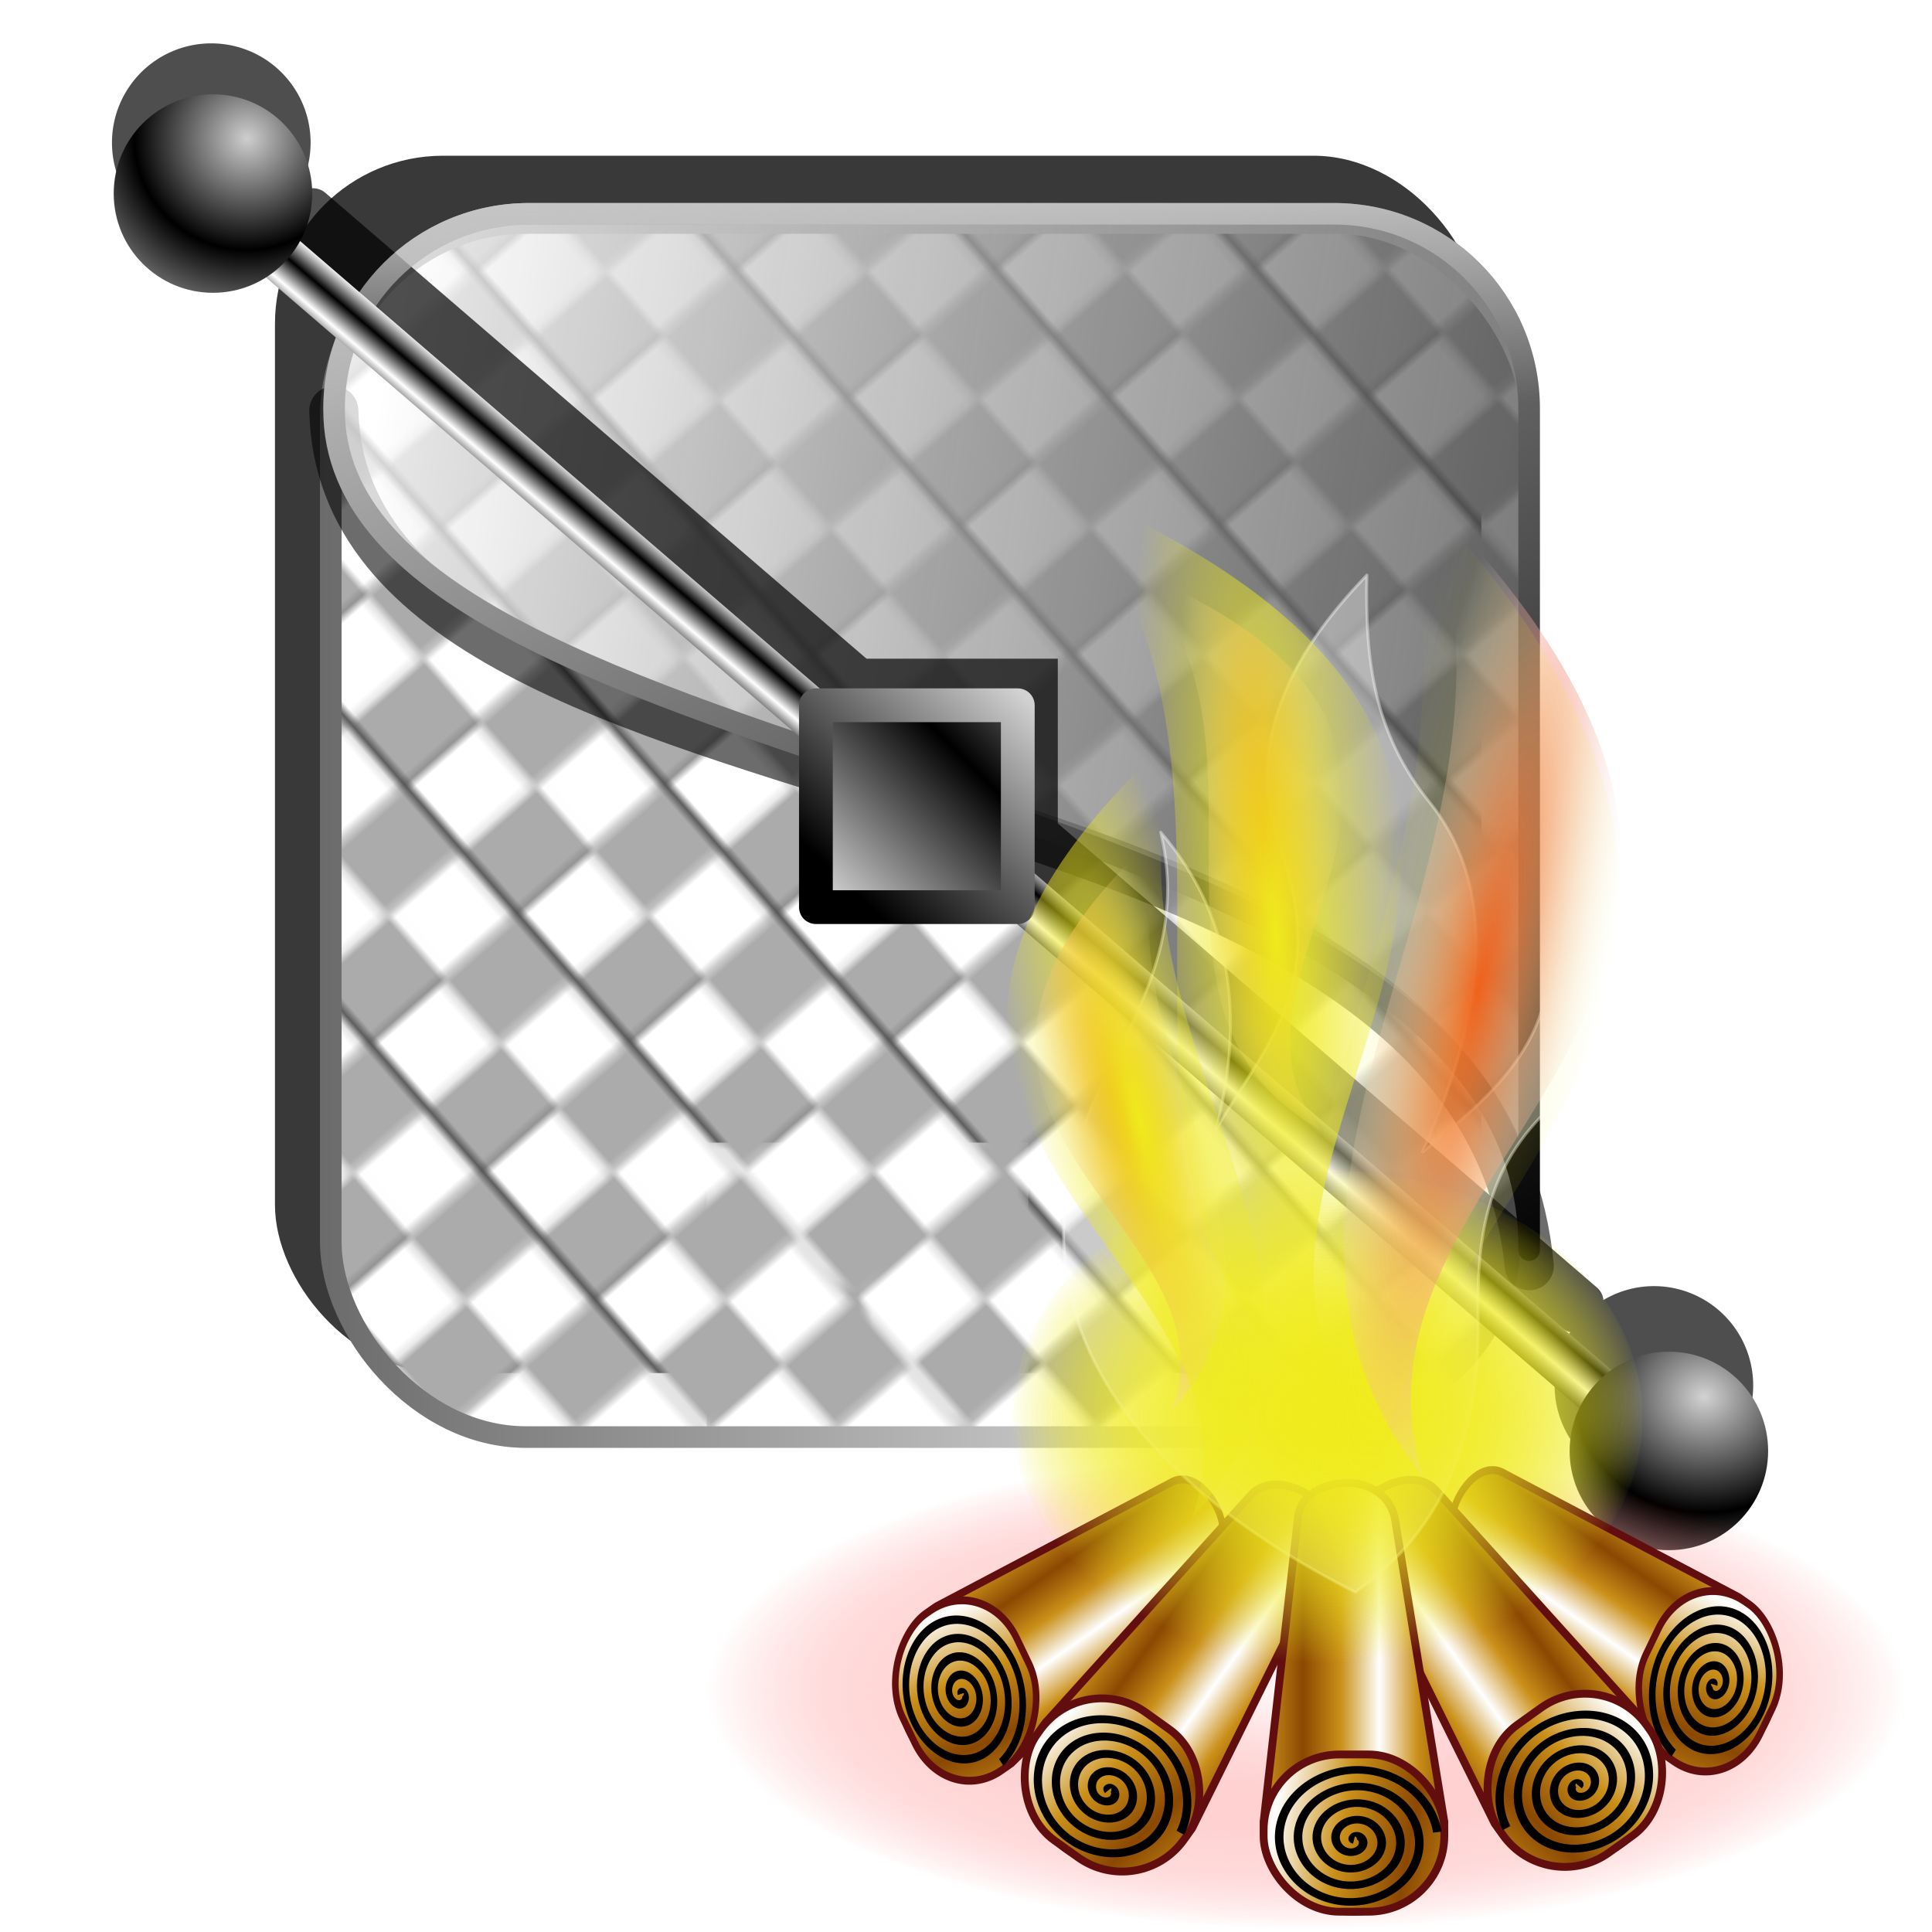 <?xml version="1.0" encoding="UTF-8" standalone="no"?>
<!-- Created with Inkscape (http://www.inkscape.org/) -->
<svg xmlns:dc="http://purl.org/dc/elements/1.1/" xmlns:cc="http://creativecommons.org/ns#" xmlns:rdf="http://www.w3.org/1999/02/22-rdf-syntax-ns#" xmlns:svg="http://www.w3.org/2000/svg" xmlns="http://www.w3.org/2000/svg" xmlns:xlink="http://www.w3.org/1999/xlink" xmlns:sodipodi="http://sodipodi.sourceforge.net/DTD/sodipodi-0.dtd" xmlns:inkscape="http://www.inkscape.org/namespaces/inkscape" width="255" height="255" viewBox="0 0 67.469 67.469" version="1.1" id="svg8" inkscape:version="0.92.5 (2060ec1f9f, 2020-04-08)" sodipodi:docname="svg-cleaner.svg">
 <defs id="defs2">
  <linearGradient id="linearGradient1087" inkscape:collect="always">
   <stop id="stop1083" stop-color="#ffffff" stop-opacity="1"/>
   <stop offset="0.677" id="stop1089" stop-color="#ff8181" stop-opacity="0.322"/>
   <stop id="stop1085" offset="1" stop-color="#ff0000" stop-opacity="0"/>
  </linearGradient>
  <clipPath clipPathUnits="userSpaceOnUse" id="clipPath2059">
   <path d="m -10.1,231.685 c 3.559,2.506 4.832,-0.585 2.965,-3.064 -3.182,-4.225 -6.444,-9.84 -12.355,-15.913 -2.595,-2.669 -11.861,-7.808 -11.861,-7.808 0,0 -0.115,-2.188 -0.099,-3.064 0.011,-0.582 -0.566,-0.564 -0.89,-0.297 -0.782,0.645 -2.471,2.57 -2.471,2.57 l -1.68,-0.099 -1.087,-1.581 c -0.297,-0.411 -0.636,-0.346 -0.89,0 -0.545,1.85 -0.879,3.885 -3.459,3.954 l 4.448,3.954 c 7.766,1.553 15.579,5.585 20.262,14.332 0,0 4.526,5.194 7.116,7.018 z" id="path2061" sodipodi:nodetypes="csscsscccccccs" inkscape:connector-curvature="0" stroke-dasharray="none" stroke-opacity="1" fill="#ffffff" fill-rule="evenodd" stroke="none" stroke-linejoin="miter" fill-opacity="1" stroke-linecap="butt" stroke-width="0.048" stroke-miterlimit="4"/>
  </clipPath>
  <clipPath id="clipPath2059-5" clipPathUnits="userSpaceOnUse">
   <path stroke-miterlimit="4" stroke-width="0.048" stroke-linecap="butt" fill-opacity="1" stroke-linejoin="miter" stroke="none" fill-rule="evenodd" fill="#ffffff" stroke-opacity="1" stroke-dasharray="none" inkscape:connector-curvature="0" sodipodi:nodetypes="csscsscccccccs" id="path2061-3" d="m -10.1,231.685 c 3.559,2.506 4.832,-0.585 2.965,-3.064 -3.182,-4.225 -6.444,-9.84 -12.355,-15.913 -2.595,-2.669 -11.861,-7.808 -11.861,-7.808 0,0 -0.115,-2.188 -0.099,-3.064 0.011,-0.582 -0.566,-0.564 -0.89,-0.297 -0.782,0.645 -2.471,2.57 -2.471,2.57 l -1.68,-0.099 -1.087,-1.581 c -0.297,-0.411 -0.636,-0.346 -0.89,0 -0.545,1.85 -0.879,3.885 -3.459,3.954 l 4.448,3.954 c 7.766,1.553 15.579,5.585 20.262,14.332 0,0 4.526,5.194 7.116,7.018 z"/>
  </clipPath>
  <clipPath id="clipPath">
   <path fill-opacity="0.95" stroke="none" fill="#1b1b1b" sodipodi:nodetypes="csssscc" inkscape:connector-curvature="0" id="rect5264" d="m -515.73,435.564 v 5.838 c 0,9.743 -7.844,17.587 -17.587,17.587 h -135.051 c -9.743,0 -17.587,-7.844 -17.587,-17.587 v -5.838 z"/>
  </clipPath>
  <clipPath clipPathUnits="userSpaceOnUse" id="clipPath2059-7">
   <path d="m -10.1,231.685 c 3.559,2.506 4.832,-0.585 2.965,-3.064 -3.182,-4.225 -6.444,-9.84 -12.355,-15.913 -2.595,-2.669 -11.861,-7.808 -11.861,-7.808 0,0 -0.115,-2.188 -0.099,-3.064 0.011,-0.582 -0.566,-0.564 -0.89,-0.297 -0.782,0.645 -2.471,2.57 -2.471,2.57 l -1.68,-0.099 -1.087,-1.581 c -0.297,-0.411 -0.636,-0.346 -0.89,0 -0.545,1.85 -0.879,3.885 -3.459,3.954 l 4.448,3.954 c 7.766,1.553 15.579,5.585 20.262,14.332 0,0 4.526,5.194 7.116,7.018 z" id="path2061-5" sodipodi:nodetypes="csscsscccccccs" inkscape:connector-curvature="0" stroke-dasharray="none" stroke-opacity="1" fill="#ffffff" fill-rule="evenodd" stroke="none" stroke-linejoin="miter" fill-opacity="1" stroke-linecap="butt" stroke-width="0.048" stroke-miterlimit="4"/>
  </clipPath>
  <clipPath clipPathUnits="userSpaceOnUse" id="clipPath1162">
   <path stroke-miterlimit="4" stroke-width="0.071" stroke-linecap="round" fill-opacity="0.347" stroke-linejoin="round" stroke="none" fill="#000000" stroke-opacity="1" stroke-dasharray="none" inkscape:connector-curvature="0" d="m -65.65,239.846 c -9.358,0 -16.952,7.594 -16.952,16.952 0,9.358 7.594,16.941 16.952,16.941 0.292,0 0.579,-0.008 0.868,-0.022 2.123,-0.108 4.148,-0.606 5.995,-1.424 l 2.67,3.971 c -0.226,0.495 -0.245,0.964 -0.011,1.313 l 15.673,23.326 c 0.495,0.737 1.944,0.632 3.248,-0.245 1.304,-0.876 1.964,-2.177 1.468,-2.914 L -51.423,274.417 c -0.233,-0.347 -0.683,-0.499 -1.224,-0.478 l -2.558,-3.804 c 3.96,-3.1 6.507,-7.92 6.507,-13.337 0,-9.358 -7.594,-16.952 -16.952,-16.952 z m 0,2.581 c 7.929,0 14.371,6.442 14.371,14.371 0,7.929 -6.442,14.36 -14.371,14.36 -7.929,0 -14.349,-6.431 -14.349,-14.36 0,-0.248 -0.001,-0.489 0.011,-0.734 0.384,-7.586 6.657,-13.637 14.338,-13.637 z" id="path1164"/>
  </clipPath>
  <linearGradient id="linearGradient3621">
   <stop id="stop3623" stop-color="#f03a1c" stop-opacity="1"/>
   <stop id="stop3625" offset="1" stop-color="#f8f8f4" stop-opacity="0"/>
  </linearGradient>
  <linearGradient id="linearGradient3605">
   <stop id="stop3607" stop-color="#8a4802" stop-opacity="1"/>
   <stop id="stop3609" offset="0.5" stop-color="#ca9019" stop-opacity="1"/>
   <stop offset="1" id="stop3611" stop-color="white" stop-opacity="1"/>
  </linearGradient>
  <linearGradient inkscape:collect="always" id="linearGradient2848">
   <stop id="stop2664" stop-color="#f0eb1c" stop-opacity="1"/>
   <stop offset="1" id="stop2852" stop-color="#f0eb1c" stop-opacity="0"/>
  </linearGradient>
  <linearGradient y2="350.26" x2="228.01" y1="350.26" x1="201.76" spreadMethod="reflect" gradientTransform="matrix(0.989,0,0,1.789,2.352,-328.792)" gradientUnits="userSpaceOnUse" id="linearGradient2758" xlink:href="#linearGradient3605" inkscape:collect="always"/>
  <linearGradient y2="392.92" x2="193.69" y1="407.5" x1="237.06" spreadMethod="reflect" gradientTransform="matrix(0.989,0,0,1.789,2.352,-328.792)" gradientUnits="userSpaceOnUse" id="linearGradient2761" xlink:href="#linearGradient3605" inkscape:collect="always"/>
  <radialGradient r="213.78" fy="360.35" fx="230.42" cy="360.35" cx="230.42" gradientTransform="matrix(0.098,0,0,0.039,23.023,-302.636)" gradientUnits="userSpaceOnUse" id="radialGradient3664" xlink:href="#linearGradient1087" inkscape:collect="always"/>
  <radialGradient r="108.62" fy="187.28" fx="188.33" cy="187.28" cx="188.33" gradientTransform="matrix(0.091,0,0,0.071,55.979,266.254)" gradientUnits="userSpaceOnUse" id="radialGradient3666" xlink:href="#linearGradient2848" inkscape:collect="always"/>
  <radialGradient r="108.62" fy="187.28" fx="188.33" cy="187.28" cx="188.33" gradientTransform="matrix(0.091,0,0,0.071,55.979,266.254)" gradientUnits="userSpaceOnUse" id="radialGradient3688" xlink:href="#linearGradient2848" inkscape:collect="always"/>
  <radialGradient r="108.62" fy="187.28" fx="188.33" cy="187.28" cx="188.33" gradientTransform="matrix(0.091,0,0,0.071,55.979,266.254)" gradientUnits="userSpaceOnUse" id="radialGradient3690" xlink:href="#linearGradient2848" inkscape:collect="always"/>
  <radialGradient r="47.666" fy="73.61" fx="-530.43" cy="73.61" cx="-530.43" gradientTransform="matrix(0.075,0.016,-0.09,0.415,124.196,244.31)" gradientUnits="userSpaceOnUse" id="radialGradient3692" xlink:href="#linearGradient3621" inkscape:collect="always"/>
  <radialGradient r="47.666" fy="73.61" fx="-530.43" cy="73.61" cx="-530.43" gradientTransform="matrix(-0.051,0.01,0.062,0.248,35.189,257.219)" gradientUnits="userSpaceOnUse" id="radialGradient3694" xlink:href="#linearGradient3621" inkscape:collect="always"/>
  <radialGradient r="47.666" fy="73.61" fx="-530.43" cy="73.61" cx="-530.43" gradientTransform="matrix(0.052,-0.007,0.019,0.254,97.344,239.277)" gradientUnits="userSpaceOnUse" id="radialGradient3696" xlink:href="#linearGradient3621" inkscape:collect="always"/>
  <radialGradient r="47.666" fy="73.61" fx="-530.43" cy="73.61" cx="-530.43" gradientTransform="matrix(0.089,0.019,-0.107,0.494,132.147,241.865)" gradientUnits="userSpaceOnUse" id="radialGradient3698" xlink:href="#linearGradient2848" inkscape:collect="always"/>
  <radialGradient r="47.666" fy="73.61" fx="-530.43" cy="73.61" cx="-530.43" gradientTransform="matrix(0.087,-0.012,0.032,0.427,115.31,226.904)" gradientUnits="userSpaceOnUse" id="radialGradient3700" xlink:href="#linearGradient2848" inkscape:collect="always"/>
  <radialGradient r="47.666" fy="73.61" fx="-530.43" cy="73.61" cx="-530.43" gradientTransform="matrix(-0.07,0.013,0.084,0.336,23.989,252.648)" gradientUnits="userSpaceOnUse" id="radialGradient3702" xlink:href="#linearGradient2848" inkscape:collect="always"/>
  <linearGradient id="linearGradient4429" inkscape:collect="always">
   <stop id="stop4431" stop-color="#c0c0c0" stop-opacity="0"/>
   <stop id="stop4433" offset="1" stop-color="#c7c7c7" stop-opacity="1"/>
  </linearGradient>
  <linearGradient inkscape:collect="always" id="linearGradient4419">
   <stop id="stop4421" stop-color="#d3d3d3" stop-opacity="1"/>
   <stop offset="1" id="stop4423" stop-color="black" stop-opacity="1"/>
  </linearGradient>
  <linearGradient inkscape:collect="always" id="linearGradient4413">
   <stop id="stop4415" stop-color="#cecece" stop-opacity="1"/>
   <stop offset="1" id="stop4417" stop-color="black" stop-opacity="1"/>
  </linearGradient>
  <linearGradient id="linearGradient4407" inkscape:collect="always">
   <stop id="stop4409" stop-color="#d2d2d2" stop-opacity="1"/>
   <stop id="stop4411" offset="1" stop-color="black" stop-opacity="1"/>
  </linearGradient>
  <linearGradient inkscape:collect="always" id="linearGradient4401">
   <stop id="stop4403" stop-color="#dddddd" stop-opacity="1"/>
   <stop offset="1" id="stop4405" stop-color="black" stop-opacity="1"/>
  </linearGradient>
  <linearGradient id="linearGradient4395">
   <stop id="stop4397" stop-color="#ffffff" stop-opacity="0.746"/>
   <stop offset="1" id="stop4399" stop-color="#383838" stop-opacity="0.675"/>
  </linearGradient>
  <linearGradient id="linearGradient2843">
   <stop id="stop2845" stop-color="#6b6b6b" stop-opacity="1"/>
   <stop offset="1" id="stop2847" stop-color="white" stop-opacity="1"/>
  </linearGradient>
  <linearGradient inkscape:collect="always" id="linearGradient2837">
   <stop id="stop2839" stop-color="white" stop-opacity="1"/>
   <stop offset="1" id="stop2841" stop-color="black" stop-opacity="1"/>
  </linearGradient>
  <linearGradient gradientUnits="userSpaceOnUse" y2="119.92" x2="110.55" y1="94.73" x1="134.29" id="linearGradient2898" xlink:href="#linearGradient4407" inkscape:collect="always" gradientTransform="matrix(0.262,0,0,0.262,-0.821,227.66)"/>
  <linearGradient y2="17.688" x2="34.24" y1="103.09" x1="86.65" gradientTransform="matrix(0.503,0,0,0.503,3.604,226.723)" gradientUnits="userSpaceOnUse" id="linearGradient2873" xlink:href="#linearGradient2792" inkscape:collect="always"/>
  <linearGradient y2="106.97" x2="206.76" y1="80.7" x1="48.839" gradientUnits="userSpaceOnUse" id="linearGradient2871" xlink:href="#linearGradient4395" inkscape:collect="always" gradientTransform="matrix(0.262,0,0,0.262,-0.413,227.059)"/>
  <linearGradient y2="-4.563" x2="61.28" y1="-3.03" x1="61.29" spreadMethod="reflect" gradientTransform="matrix(0.503,0,0,0.503,159.846,176.34)" gradientUnits="userSpaceOnUse" id="linearGradient2867" xlink:href="#linearGradient2837" inkscape:collect="always"/>
  <linearGradient y2="6.544" x2="59.27" y1="16.448" x1="49.27" spreadMethod="reflect" gradientTransform="matrix(0.503,0,0,0.503,4.046,252.939)" gradientUnits="userSpaceOnUse" id="linearGradient2860" xlink:href="#linearGradient4401" inkscape:collect="always"/>
  <radialGradient r="11.13" fy="11.856" fx="121.47" cy="11.856" cx="121.47" gradientTransform="matrix(-0.405,-0.021,0.019,-0.363,108.48,285.16)" gradientUnits="userSpaceOnUse" id="radialGradient2854" xlink:href="#linearGradient4419" inkscape:collect="always" spreadMethod="reflect"/>
  <radialGradient r="11.13" fy="11.856" fx="121.47" cy="11.856" cx="121.47" gradientTransform="matrix(-0.353,-0.005,0.005,-0.35,51.444,239.123)" gradientUnits="userSpaceOnUse" id="radialGradient2852" xlink:href="#linearGradient4413" inkscape:collect="always" spreadMethod="reflect"/>
  <pattern id="pattern2782" patternTransform="translate(42.142,83.656)" height="19.813" width="22.329" patternUnits="userSpaceOnUse">
   <g id="g2777" transform="translate(-7.548,9.435)">
    <rect y="-9.435" x="7.548" height="19.813" width="22.329" id="rect2771" opacity="1" stroke-dasharray="none" stroke-opacity="1" fill="#ababab" stroke="none" stroke-linejoin="round" fill-opacity="1" stroke-linecap="round" stroke-width="0" stroke-miterlimit="4"/>
    <rect id="rect2773" width="10.693" height="9.749" x="7.548" y="-9.435" opacity="1" stroke-dasharray="none" stroke-opacity="1" fill="white" stroke="none" stroke-linejoin="round" fill-opacity="1" stroke-linecap="round" stroke-width="0" stroke-miterlimit="4"/>
    <rect y="0.314" x="18.555" height="9.749" width="10.693" id="rect2775" opacity="1" stroke-dasharray="none" stroke-opacity="1" fill="white" stroke="none" stroke-linejoin="round" fill-opacity="1" stroke-linecap="round" stroke-width="0" stroke-miterlimit="4"/>
   </g>
  </pattern>
  <pattern patternTransform="matrix(0.445,-0.39,0.39,0.445,44.973,85.543)" id="pattern2790" xlink:href="#pattern2782" inkscape:collect="always"/>
  <linearGradient id="linearGradient2792" inkscape:collect="always">
   <stop id="stop2794" stop-color="black" stop-opacity="1"/>
   <stop id="stop2796" offset="1" stop-color="#b6b6b6" stop-opacity="1"/>
  </linearGradient>
  <linearGradient inkscape:collect="always" xlink:href="#linearGradient2843" id="linearGradient3720" gradientTransform="scale(0.994,1.006)" x1="15.374" y1="61.61" x2="100.69" y2="61.61" gradientUnits="userSpaceOnUse"/>
  <filter inkscape:collect="always" id="filter4371" x="-0.011" width="1.023" y="-0.013" height="1.026" color-interpolation-filters="sRGB">
   <feGaussianBlur inkscape:collect="always" stdDeviation="0.785" id="feGaussianBlur4373"/>
  </filter>
  <filter inkscape:collect="always" id="filter4391" x="-0.021" width="1.041" y="-0.029" height="1.058" color-interpolation-filters="sRGB">
   <feGaussianBlur inkscape:collect="always" stdDeviation="1.044" id="feGaussianBlur4393"/>
  </filter>
  <linearGradient inkscape:collect="always" xlink:href="#linearGradient4429" id="linearGradient4427" gradientUnits="userSpaceOnUse" gradientTransform="matrix(0.503,0,0,0.503,3.604,226.723)" x1="70.33" y1="34.15" x2="69.945" y2="17.397"/>
  <filter inkscape:collect="always" id="filter4448" x="-0.024" width="1.048" y="-0.024" height="1.048" color-interpolation-filters="sRGB">
   <feGaussianBlur inkscape:collect="always" stdDeviation="1.234" id="feGaussianBlur4450"/>
  </filter>
  <linearGradient inkscape:collect="always" xlink:href="#linearGradient3605" id="linearGradient1575" gradientUnits="userSpaceOnUse" gradientTransform="matrix(0.989,0,0,1.789,2.352,-328.792)" x1="201.76" y1="350.26" x2="228.01" y2="350.26" spreadMethod="reflect"/>
  <linearGradient inkscape:collect="always" xlink:href="#linearGradient3605" id="linearGradient1577" gradientUnits="userSpaceOnUse" gradientTransform="matrix(0.989,0,0,1.789,2.352,-328.792)" x1="237.06" y1="407.5" x2="193.69" y2="392.92" spreadMethod="reflect"/>
  <linearGradient inkscape:collect="always" xlink:href="#linearGradient3605" id="linearGradient1579" gradientUnits="userSpaceOnUse" gradientTransform="matrix(0.989,0,0,1.789,2.352,-328.792)" x1="201.76" y1="350.26" x2="228.01" y2="350.26" spreadMethod="reflect"/>
  <linearGradient inkscape:collect="always" xlink:href="#linearGradient3605" id="linearGradient1581" gradientUnits="userSpaceOnUse" gradientTransform="matrix(0.989,0,0,1.789,2.352,-328.792)" x1="237.06" y1="407.5" x2="193.69" y2="392.92" spreadMethod="reflect"/>
  <linearGradient inkscape:collect="always" xlink:href="#linearGradient3605" id="linearGradient1583" gradientUnits="userSpaceOnUse" gradientTransform="matrix(0.989,0,0,1.789,2.352,-328.792)" x1="201.76" y1="350.26" x2="228.01" y2="350.26" spreadMethod="reflect"/>
  <linearGradient inkscape:collect="always" xlink:href="#linearGradient3605" id="linearGradient1585" gradientUnits="userSpaceOnUse" gradientTransform="matrix(0.989,0,0,1.789,2.352,-328.792)" x1="237.06" y1="407.5" x2="193.69" y2="392.92" spreadMethod="reflect"/>
  <linearGradient inkscape:collect="always" xlink:href="#linearGradient3605" id="linearGradient1587" gradientUnits="userSpaceOnUse" gradientTransform="matrix(0.989,0,0,1.789,2.352,-328.792)" x1="201.76" y1="350.26" x2="228.01" y2="350.26" spreadMethod="reflect"/>
  <linearGradient inkscape:collect="always" xlink:href="#linearGradient3605" id="linearGradient1589" gradientUnits="userSpaceOnUse" gradientTransform="matrix(0.989,0,0,1.789,2.352,-328.792)" x1="237.06" y1="407.5" x2="193.69" y2="392.92" spreadMethod="reflect"/>
  <filter inkscape:collect="always" id="filter1091" x="-0.027" width="1.055" y="-0.008" height="1.015" color-interpolation-filters="sRGB">
   <feGaussianBlur inkscape:collect="always" stdDeviation="0.117" id="feGaussianBlur1093"/>
  </filter>
  <filter inkscape:collect="always" id="filter1099" x="-0.025" width="1.049" y="-0.008" height="1.016" color-interpolation-filters="sRGB">
   <feGaussianBlur inkscape:collect="always" stdDeviation="0.082" id="feGaussianBlur1101"/>
  </filter>
  <filter inkscape:collect="always" id="filter1107" x="-0.022" width="1.044" y="-0.008" height="1.016" color-interpolation-filters="sRGB">
   <feGaussianBlur inkscape:collect="always" stdDeviation="0.1" id="feGaussianBlur1109"/>
  </filter>
 </defs>
 <sodipodi:namedview id="base" pagecolor="#ff0000" bordercolor="#666666" borderopacity="1.0" inkscape:pageopacity="0" inkscape:pageshadow="2" inkscape:zoom="2.8" inkscape:cx="127.5" inkscape:cy="127.5" inkscape:document-units="px" inkscape:current-layer="layer1" showgrid="false" inkscape:snap-to-guides="false" inkscape:snap-grids="false" inkscape:snap-others="false" inkscape:object-nodes="false" inkscape:snap-nodes="false" inkscape:snap-global="false" inkscape:window-width="1920" inkscape:window-height="1056" inkscape:window-x="0" inkscape:window-y="0" inkscape:window-maximized="1" units="px" showguides="false"/>
 <g inkscape:label="Layer 1" inkscape:groupmode="layer" id="layer1" transform="translate(0,-229.531)">
  <rect ry="17.12" y="21.14" x="29.668" height="123.94" width="122.83" id="rect2929" transform="matrix(0.343,0,0,0.343,-0.574,227.718)" stroke-dasharray="none" stroke-opacity="0.265" fill="#000000" filter="url(#filter4448)" stroke="none" stroke-linejoin="round" fill-opacity="0.774" stroke-linecap="round" stroke-width="2.7" stroke-miterlimit="4" rx="17.12"/>
  <g transform="matrix(0.503,0,0,0.503,3.484,227.352)" id="g2800">
   <rect width="22.329" height="19.813" x="42.14" y="83.66" id="rect2788" fill="url(#pattern2782)" stroke="none"/>
   <rect id="rect1873-2" width="83.34" height="84.29" x="16.04" y="19.813" ry="13.543" opacity="1" stroke-dasharray="none" stroke-opacity="1" fill="url(#pattern2790)" stroke="url(#linearGradient3720)" stroke-linejoin="round" fill-opacity="1" stroke-linecap="round" stroke-width="1.5" stroke-miterlimit="4" rx="13.543"/>
  </g>
  <path d="M 157.372,134.157 C 151.903,78.307 36.75,91.899 35.66,47.099" id="path2843" sodipodi:nodetypes="cc" inkscape:connector-curvature="0" transform="matrix(0.343,0,0,0.343,-0.574,227.718)" stroke-dasharray="none" stroke-opacity="0.575" fill="none" filter="url(#filter4391)" stroke="#000000" stroke-linejoin="round" fill-opacity="1" stroke-linecap="round" stroke-width="5" stroke-miterlimit="4"/>
  <path sodipodi:nodetypes="cccccc" id="rect2820" d="m 18.473,236.998 h 28.119 c 3.771,0 6.808,3.036 6.808,6.808 v 29.384 c 0.183,-17.083 -41.802,-16.013 -41.734,-29.384 0,-3.771 3.036,-6.808 6.808,-6.808 z" inkscape:connector-curvature="0" stroke-opacity="1" fill="url(#linearGradient2871)" stroke="url(#linearGradient2873)" stroke-linejoin="round" fill-opacity="1" stroke-linecap="round" stroke-width="0.754" stroke-miterlimit="4"/>
  <path d="M 23.186,9.701 A 10.111,10.111 0 0 0 13.074,19.812 10.111,10.111 0 0 0 23.186,29.922 10.111,10.111 0 0 0 33.297,19.812 10.111,10.111 0 0 0 23.186,9.701 Z m 10.209,14.758 c -0.496,0.037 -0.978,0.265 -1.33,0.674 l -1.01,1.172 c -0.704,0.818 -0.613,2.044 0.205,2.748 l 57.535,49.533 v 14.34 h 16.656 l 55.258,47.572 c 0.249,0.215 0.537,0.345 0.836,0.414 a 10.111,10.111 0 0 0 -1.594,5.428 10.111,10.111 0 0 0 10.111,10.111 10.111,10.111 0 0 0 10.109,-10.111 10.111,10.111 0 0 0 -10.109,-10.111 10.111,10.111 0 0 0 -5.139,1.416 c -0.05,-0.476 -0.271,-0.933 -0.664,-1.271 L 109.371,89.117 V 72.35 H 89.895 L 34.811,24.926 c -0.409,-0.352 -0.92,-0.504 -1.416,-0.467 z" id="rect2931" inkscape:connector-curvature="0" transform="matrix(0.343,0,0,0.343,-0.574,227.718)" stroke-dasharray="none" stroke-opacity="0.265" fill="#000000" filter="url(#filter4371)" stroke="none" stroke-linejoin="round" fill-opacity="0.694" stroke-linecap="round" stroke-width="2.7" stroke-miterlimit="4"/>
  <path inkscape:connector-curvature="0" d="m 11.666,243.806 c 0,-3.771 3.036,-6.808 6.808,-6.808 h 28.119 c 3.771,0 6.808,3.036 6.808,6.808" id="path4425" sodipodi:nodetypes="cccc" stroke-opacity="1" fill="none" stroke="url(#linearGradient4427)" stroke-linejoin="round" fill-opacity="1" stroke-linecap="round" stroke-width="0.754" stroke-miterlimit="4"/>
  <rect transform="rotate(40.726)" ry="0.869" y="173.49" x="158.58" height="1.739" width="67.818" id="rect2847" stroke-dasharray="none" stroke-opacity="0.265" fill="url(#linearGradient2867)" stroke="none" stroke-linejoin="round" fill-opacity="1" stroke-linecap="round" stroke-width="0.926" stroke-miterlimit="4" rx="0.869"/>
  <circle id="path2857" cx="7.437" cy="236.29" r="3.466" stroke-dasharray="none" stroke-opacity="0.265" fill="url(#radialGradient2852)" stroke="none" stroke-linejoin="round" fill-opacity="1" stroke-linecap="round" stroke-width="0.926" stroke-miterlimit="4"/>
  <circle id="path2867" cx="58.28" cy="280.2" r="3.466" stroke-dasharray="none" stroke-opacity="0.265" fill="url(#radialGradient2854)" stroke="none" stroke-linejoin="round" fill-opacity="1" stroke-linecap="round" stroke-width="0.926" stroke-miterlimit="4"/>
  <rect y="254.16" x="28.493" height="7.05" width="7.05" id="rect2871" stroke-dasharray="none" stroke-opacity="1" fill="url(#linearGradient2860)" stroke="url(#linearGradient2898)" stroke-linejoin="round" fill-opacity="1" stroke-linecap="round" stroke-width="1.179" stroke-miterlimit="4"/>
  <ellipse transform="scale(1,-1)" id="path2882" cx="45.71" cy="-288.51" rx="21.05" ry="8.382" stroke-dasharray="none" stroke-opacity="0.407" fill="url(#radialGradient3664)" stroke="none" stroke-linejoin="round" fill-opacity="1" stroke-linecap="round" stroke-width="0.286" stroke-dashoffset="1.56" stroke-miterlimit="4"/>
  <g id="g1141" transform="matrix(1.129,0,0,1.129,-36.178,-36.693)">
   <ellipse ry="7.632" rx="9.746" cy="279.64" cx="73.11" id="path2858" stroke-dasharray="none" stroke-opacity="0.407" fill="url(#radialGradient3666)" stroke="none" stroke-linejoin="round" fill-opacity="1" stroke-linecap="round" stroke-width="0.264" stroke-dashoffset="1.56" stroke-miterlimit="4"/>
   <g id="g2820" transform="matrix(-0.038,0.079,0.066,0.046,67.559,252.587)">
    <path inkscape:connector-curvature="0" d="m 217.225,270.133 c 6.609,-0.015 15.204,3.838 16.244,14.025 l 16.492,101.153 c 0,16.945 -13.642,30.587 -30.587,30.587 h -0.249 c -16.945,0 -30.587,-13.642 -30.587,-30.587 l 11.642,-103.093 c 0.562,-8.233 9.186,-12.067 17.045,-12.085 z" id="path2822" sodipodi:nodetypes="cccccccs" stroke-opacity="1" fill="url(#linearGradient1575)" stroke="#630e0e" stroke-linejoin="round" fill-opacity="1" stroke-linecap="round" stroke-width="2.661" stroke-dashoffset="1.56" stroke-miterlimit="4"/>
    <rect ry="25.756" y="362.45" x="188.54" height="53.44" width="61.42" id="rect2824" stroke-dasharray="none" stroke-opacity="1" fill="url(#linearGradient1577)" stroke="#630e0e" stroke-linejoin="round" fill-opacity="1" stroke-linecap="round" stroke-width="2.661" stroke-dashoffset="1.56" stroke-miterlimit="4" rx="25.756"/>
    <path sodipodi:type="spiral" id="path2826" sodipodi:cx="219.25008" sodipodi:cy="391.97229" sodipodi:expansion="1" sodipodi:revolution="4.4482117" sodipodi:radius="28.418303" sodipodi:argument="-21.77248" sodipodi:t0="0" d="m 219.25,391.972 c -0.938,-0.208 -0.182,-1.367 0.346,-1.559 1.432,-0.52 2.656,0.959 2.772,2.252 0.208,2.314 -2,4.005 -4.158,3.984 -3.166,-0.03 -5.381,-3.051 -5.197,-6.063 0.245,-4.015 4.104,-6.766 7.969,-6.41 4.864,0.449 8.158,5.158 7.622,9.875 -0.648,5.712 -6.213,9.552 -11.78,8.835 -6.561,-0.844 -10.947,-7.268 -10.048,-13.686 1.039,-7.409 8.324,-12.344 15.591,-11.26 8.258,1.232 13.742,9.379 12.473,17.497 -1.424,9.107 -10.435,15.141 -19.403,13.686 -9.956,-1.615 -16.54,-11.491 -14.898,-21.308 1.807,-10.805 12.547,-17.939 23.214,-16.111 11.654,1.997 19.339,13.603 17.324,25.12 -2.188,12.503 -14.658,20.739 -27.025,18.536 -13.352,-2.378 -22.139,-15.715 -19.749,-28.931 2.568,-14.201 16.771,-23.539 30.836,-20.962 11.628,2.131 20.695,11.824 22.367,23.478" transform="matrix(1.003,0,0,0.886,-0.66,44.247)" stroke-dasharray="none" stroke-opacity="1" fill="none" fill-rule="evenodd" stroke="#000000" stroke-linejoin="miter" stroke-linecap="butt" stroke-width="2.906" stroke-miterlimit="4"/>
   </g>
   <g transform="matrix(0.038,0.079,-0.066,0.046,79.27,252.874)" id="g2832">
    <path inkscape:connector-curvature="0" sodipodi:nodetypes="cccccccs" id="path2834" d="m 217.225,270.133 c 6.609,-0.015 15.204,3.838 16.244,14.025 l 16.492,101.153 c 0,16.945 -13.642,30.587 -30.587,30.587 h -0.249 c -16.945,0 -30.587,-13.642 -30.587,-30.587 l 11.642,-103.093 c 0.562,-8.233 9.186,-12.067 17.045,-12.085 z" stroke-opacity="1" fill="url(#linearGradient1579)" stroke="#630e0e" stroke-linejoin="round" fill-opacity="1" stroke-linecap="round" stroke-width="2.661" stroke-dashoffset="1.56" stroke-miterlimit="4"/>
    <rect id="rect2836" width="61.42" height="53.44" x="188.54" y="362.45" ry="25.756" stroke-dasharray="none" stroke-opacity="1" fill="url(#linearGradient1581)" stroke="#630e0e" stroke-linejoin="round" fill-opacity="1" stroke-linecap="round" stroke-width="2.661" stroke-dashoffset="1.56" stroke-miterlimit="4" rx="25.756"/>
    <path transform="matrix(1.003,0,0,0.886,-0.66,44.247)" d="m 219.25,391.972 c -0.938,-0.208 -0.182,-1.367 0.346,-1.559 1.432,-0.52 2.656,0.959 2.772,2.252 0.208,2.314 -2,4.005 -4.158,3.984 -3.166,-0.03 -5.381,-3.051 -5.197,-6.063 0.245,-4.015 4.104,-6.766 7.969,-6.41 4.864,0.449 8.158,5.158 7.622,9.875 -0.648,5.712 -6.213,9.552 -11.78,8.835 -6.561,-0.844 -10.947,-7.268 -10.048,-13.686 1.039,-7.409 8.324,-12.344 15.591,-11.26 8.258,1.232 13.742,9.379 12.473,17.497 -1.424,9.107 -10.435,15.141 -19.403,13.686 -9.956,-1.615 -16.54,-11.491 -14.898,-21.308 1.807,-10.805 12.547,-17.939 23.214,-16.111 11.654,1.997 19.339,13.603 17.324,25.12 -2.188,12.503 -14.658,20.739 -27.025,18.536 -13.352,-2.378 -22.139,-15.715 -19.749,-28.931 2.568,-14.201 16.771,-23.539 30.836,-20.962 11.628,2.131 20.695,11.824 22.367,23.478" sodipodi:t0="0" sodipodi:argument="-21.77248" sodipodi:radius="28.418303" sodipodi:revolution="4.4482117" sodipodi:expansion="1" sodipodi:cy="391.97229" sodipodi:cx="219.25008" id="path2838" sodipodi:type="spiral" stroke-dasharray="none" stroke-opacity="1" fill="none" fill-rule="evenodd" stroke="#000000" stroke-linejoin="miter" stroke-linecap="butt" stroke-width="2.906" stroke-miterlimit="4"/>
   </g>
   <g transform="matrix(-0.074,0.053,0.053,0.074,76.356,250.454)" id="g2808">
    <path inkscape:connector-curvature="0" sodipodi:nodetypes="cccccccs" id="path2810" d="m 217.225,270.133 c 6.609,-0.015 15.204,3.838 16.244,14.025 l 16.492,101.153 c 0,16.945 -13.642,30.587 -30.587,30.587 h -0.249 c -16.945,0 -30.587,-13.642 -30.587,-30.587 l 11.642,-103.093 c 0.562,-8.233 9.186,-12.067 17.045,-12.085 z" stroke-opacity="1" fill="url(#linearGradient1583)" stroke="#630e0e" stroke-linejoin="round" fill-opacity="1" stroke-linecap="round" stroke-width="2.661" stroke-dashoffset="1.56" stroke-miterlimit="4"/>
    <rect id="rect2812" width="61.42" height="53.44" x="188.54" y="362.45" ry="25.756" stroke-dasharray="none" stroke-opacity="1" fill="url(#linearGradient1585)" stroke="#630e0e" stroke-linejoin="round" fill-opacity="1" stroke-linecap="round" stroke-width="2.661" stroke-dashoffset="1.56" stroke-miterlimit="4" rx="25.756"/>
    <path transform="matrix(1.003,0,0,0.886,-0.66,44.247)" d="m 219.25,391.972 c -0.938,-0.208 -0.182,-1.367 0.346,-1.559 1.432,-0.52 2.656,0.959 2.772,2.252 0.208,2.314 -2,4.005 -4.158,3.984 -3.166,-0.03 -5.381,-3.051 -5.197,-6.063 0.245,-4.015 4.104,-6.766 7.969,-6.41 4.864,0.449 8.158,5.158 7.622,9.875 -0.648,5.712 -6.213,9.552 -11.78,8.835 -6.561,-0.844 -10.947,-7.268 -10.048,-13.686 1.039,-7.409 8.324,-12.344 15.591,-11.26 8.258,1.232 13.742,9.379 12.473,17.497 -1.424,9.107 -10.435,15.141 -19.403,13.686 -9.956,-1.615 -16.54,-11.491 -14.898,-21.308 1.807,-10.805 12.547,-17.939 23.214,-16.111 11.654,1.997 19.339,13.603 17.324,25.12 -2.188,12.503 -14.658,20.739 -27.025,18.536 -13.352,-2.378 -22.139,-15.715 -19.749,-28.931 2.568,-14.201 16.771,-23.539 30.836,-20.962 11.628,2.131 20.695,11.824 22.367,23.478" sodipodi:t0="0" sodipodi:argument="-21.77248" sodipodi:radius="28.418303" sodipodi:revolution="4.4482117" sodipodi:expansion="1" sodipodi:cy="391.97229" sodipodi:cx="219.25008" id="path2814" sodipodi:type="spiral" stroke-dasharray="none" stroke-opacity="1" fill="none" fill-rule="evenodd" stroke="#000000" stroke-linejoin="miter" stroke-linecap="butt" stroke-width="2.906" stroke-miterlimit="4"/>
   </g>
   <g id="g2796" transform="matrix(0.074,0.053,-0.053,0.074,70.842,250.598)">
    <path inkscape:connector-curvature="0" d="m 217.225,270.133 c 6.609,-0.015 15.204,3.838 16.244,14.025 l 16.492,101.153 c 0,16.945 -13.642,30.587 -30.587,30.587 h -0.249 c -16.945,0 -30.587,-13.642 -30.587,-30.587 l 11.642,-103.093 c 0.562,-8.233 9.186,-12.067 17.045,-12.085 z" id="path2798" sodipodi:nodetypes="cccccccs" stroke-opacity="1" fill="url(#linearGradient1587)" stroke="#630e0e" stroke-linejoin="round" fill-opacity="1" stroke-linecap="round" stroke-width="2.661" stroke-dashoffset="1.56" stroke-miterlimit="4"/>
    <rect ry="25.756" y="362.45" x="188.54" height="53.44" width="61.42" id="rect2800" stroke-dasharray="none" stroke-opacity="1" fill="url(#linearGradient1589)" stroke="#630e0e" stroke-linejoin="round" fill-opacity="1" stroke-linecap="round" stroke-width="2.661" stroke-dashoffset="1.56" stroke-miterlimit="4" rx="25.756"/>
    <path sodipodi:type="spiral" id="path2802" sodipodi:cx="219.25008" sodipodi:cy="391.97229" sodipodi:expansion="1" sodipodi:revolution="4.4482117" sodipodi:radius="28.418303" sodipodi:argument="-21.77248" sodipodi:t0="0" d="m 219.25,391.972 c -0.938,-0.208 -0.182,-1.367 0.346,-1.559 1.432,-0.52 2.656,0.959 2.772,2.252 0.208,2.314 -2,4.005 -4.158,3.984 -3.166,-0.03 -5.381,-3.051 -5.197,-6.063 0.245,-4.015 4.104,-6.766 7.969,-6.41 4.864,0.449 8.158,5.158 7.622,9.875 -0.648,5.712 -6.213,9.552 -11.78,8.835 -6.561,-0.844 -10.947,-7.268 -10.048,-13.686 1.039,-7.409 8.324,-12.344 15.591,-11.26 8.258,1.232 13.742,9.379 12.473,17.497 -1.424,9.107 -10.435,15.141 -19.403,13.686 -9.956,-1.615 -16.54,-11.491 -14.898,-21.308 1.807,-10.805 12.547,-17.939 23.214,-16.111 11.654,1.997 19.339,13.603 17.324,25.12 -2.188,12.503 -14.658,20.739 -27.025,18.536 -13.352,-2.378 -22.139,-15.715 -19.749,-28.931 2.568,-14.201 16.771,-23.539 30.836,-20.962 11.628,2.131 20.695,11.824 22.367,23.478" transform="matrix(1.003,0,0,0.886,-0.66,44.247)" stroke-dasharray="none" stroke-opacity="1" fill="none" fill-rule="evenodd" stroke="#000000" stroke-linejoin="miter" stroke-linecap="butt" stroke-width="2.906" stroke-miterlimit="4"/>
   </g>
   <g id="g2791" transform="matrix(0.091,0,0,0.091,53.973,257.091)">
    <path inkscape:connector-curvature="0" sodipodi:nodetypes="cccccccs" id="rect1873" d="m 217.225,270.133 c 6.609,-0.015 15.204,3.838 16.244,14.025 l 16.492,101.153 c 0,16.945 -13.642,30.587 -30.587,30.587 h -0.249 c -16.945,0 -30.587,-13.642 -30.587,-30.587 l 11.642,-103.093 c 0.562,-8.233 9.186,-12.067 17.045,-12.085 z" stroke-opacity="1" fill="url(#linearGradient2758)" stroke="#630e0e" stroke-linejoin="round" fill-opacity="1" stroke-linecap="round" stroke-width="2.661" stroke-dashoffset="1.56" stroke-miterlimit="4"/>
    <rect id="rect2768" width="61.42" height="53.44" x="188.54" y="362.45" ry="25.756" stroke-dasharray="none" stroke-opacity="1" fill="url(#linearGradient2761)" stroke="#630e0e" stroke-linejoin="round" fill-opacity="1" stroke-linecap="round" stroke-width="2.661" stroke-dashoffset="1.56" stroke-miterlimit="4" rx="25.756"/>
    <path transform="matrix(1.003,0,0,0.886,-0.66,44.247)" d="m 219.25,391.972 c -0.938,-0.208 -0.182,-1.367 0.346,-1.559 1.432,-0.52 2.656,0.959 2.772,2.252 0.208,2.314 -2,4.005 -4.158,3.984 -3.166,-0.03 -5.381,-3.051 -5.197,-6.063 0.245,-4.015 4.104,-6.766 7.969,-6.41 4.864,0.449 8.158,5.158 7.622,9.875 -0.648,5.712 -6.213,9.552 -11.78,8.835 -6.561,-0.844 -10.947,-7.268 -10.048,-13.686 1.039,-7.409 8.324,-12.344 15.591,-11.26 8.258,1.232 13.742,9.379 12.473,17.497 -1.424,9.107 -10.435,15.141 -19.403,13.686 -9.956,-1.615 -16.54,-11.491 -14.898,-21.308 1.807,-10.805 12.547,-17.939 23.214,-16.111 11.654,1.997 19.339,13.603 17.324,25.12 -2.188,12.503 -14.658,20.739 -27.025,18.536 -13.352,-2.378 -22.139,-15.715 -19.749,-28.931 2.568,-14.201 16.771,-23.539 30.836,-20.962 11.628,2.131 20.695,11.824 22.367,23.478" sodipodi:t0="0" sodipodi:argument="-21.77248" sodipodi:radius="28.418303" sodipodi:revolution="4.4482117" sodipodi:expansion="1" sodipodi:cy="391.97229" sodipodi:cx="219.25008" id="path2772" sodipodi:type="spiral" stroke-dasharray="none" stroke-opacity="1" fill="none" fill-rule="evenodd" stroke="#000000" stroke-linejoin="miter" stroke-linecap="butt" stroke-width="2.906" stroke-miterlimit="4"/>
   </g>
   <path inkscape:connector-curvature="0" d="m 73.967,285.053 c 2.817,-1.992 3.863,-4.939 3.798,-8.456 -0.051,-2.78 0.315,-5.055 2.795,-7.023 1.665,-1.322 0.993,-3.342 -0.645,-4.587 0.319,3.016 -1.761,4.741 -3.87,6.45 1.676,-3.696 2.601,-7.867 0.215,-10.821 -1.707,-2.114 -1.998,-4.355 -1.935,-7.023 -2.445,2.538 -3.844,5.308 -2.652,8.6 1.473,4.066 -0.596,6.103 -2.007,8.528 0.925,-3.62 0.412,-6.7 -1.72,-9.173 0.758,3.158 -0.639,5.396 -1.863,7.883 -2.923,5.937 -0.197,11.506 7.883,15.623 z" id="path2844" sodipodi:nodetypes="cssccscsccsc" stroke-opacity="0.407" fill="#ffffff" fill-rule="evenodd" stroke="#ffffff" stroke-linejoin="round" fill-opacity="0.37" stroke-linecap="round" stroke-width="0.091"/>
   <ellipse ry="7.632" rx="9.746" cy="279.64" cx="73.11" id="path2846" stroke-dasharray="none" stroke-opacity="0.407" fill="url(#radialGradient3688)" stroke="none" stroke-linejoin="round" fill-opacity="1" stroke-linecap="round" stroke-width="0.264" stroke-dashoffset="1.56" stroke-miterlimit="4"/>
   <ellipse ry="7.632" rx="9.746" cy="279.64" cx="73.11" id="path2860" stroke-dasharray="none" stroke-opacity="0.407" fill="url(#radialGradient3690)" stroke="none" stroke-linejoin="round" fill-opacity="1" stroke-linecap="round" stroke-width="0.264" stroke-dashoffset="1.56" stroke-miterlimit="4"/>
   <path inkscape:connector-curvature="0" d="m 75.976,250.921 c 15.484,15.499 -3.206,20.415 0.116,30.618 -7.364,-9.26 4.542,-19.869 -0.116,-30.618 z" id="path2864" sodipodi:nodetypes="ccc" stroke-opacity="1" fill="url(#radialGradient3692)" fill-rule="evenodd" stroke="none" stroke-linejoin="miter" fill-opacity="1" stroke-linecap="butt" stroke-width="0.194"/>
   <path inkscape:connector-curvature="0" sodipodi:nodetypes="ccc" id="path2874" d="m 68.359,261.166 c -10.651,9.252 2.205,12.187 -0.08,18.278 5.065,-5.528 -3.124,-11.861 0.08,-18.278 z" stroke-opacity="1" fill="url(#radialGradient3694)" fill-rule="evenodd" stroke="none" stroke-linejoin="miter" fill-opacity="1" stroke-linecap="butt" stroke-width="0.194"/>
   <path inkscape:connector-curvature="0" d="m 67.086,253.43 c 13.016,5.444 1.729,12.263 5.81,17.33 -6.544,-3.66 -0.754,-12.242 -5.81,-17.33 z" id="path2878" sodipodi:nodetypes="ccc" stroke-opacity="1" fill="url(#radialGradient3696)" fill-rule="evenodd" stroke="none" stroke-linejoin="miter" fill-opacity="1" stroke-linecap="butt" stroke-width="0.194"/>
   <path inkscape:connector-curvature="0" sodipodi:nodetypes="ccc" id="path3613" d="m 74.744,249.735 c 18.433,18.451 -3.816,24.303 0.139,36.449 -8.766,-11.023 5.407,-23.653 -0.139,-36.449 z" opacity="0.5" stroke-opacity="1" fill="url(#radialGradient3698)" filter="url(#filter1091)" fill-rule="evenodd" stroke="none" stroke-linejoin="miter" fill-opacity="1" stroke-linecap="butt" stroke-width="0.194"/>
   <path inkscape:connector-curvature="0" sodipodi:nodetypes="ccc" id="path3617" d="m 64.516,250.663 c 21.85,9.138 2.903,20.586 9.753,29.092 -10.985,-6.143 -1.266,-20.551 -9.753,-29.092 z" stroke-opacity="1" fill="url(#radialGradient3700)" filter="url(#filter1107)" fill-rule="evenodd" stroke="none" stroke-linejoin="miter" fill-opacity="1" stroke-linecap="butt" stroke-width="0.194"/>
   <path inkscape:connector-curvature="0" d="m 68.998,258.003 c -14.453,12.554 2.992,16.536 -0.109,24.801 6.873,-7.501 -4.24,-16.094 0.109,-24.801 z" id="path3627" sodipodi:nodetypes="ccc" stroke-opacity="1" fill="url(#radialGradient3702)" filter="url(#filter1099)" fill-rule="evenodd" stroke="none" stroke-linejoin="miter" fill-opacity="1" stroke-linecap="butt" stroke-width="0.194"/>
  </g>
 </g>
</svg>
